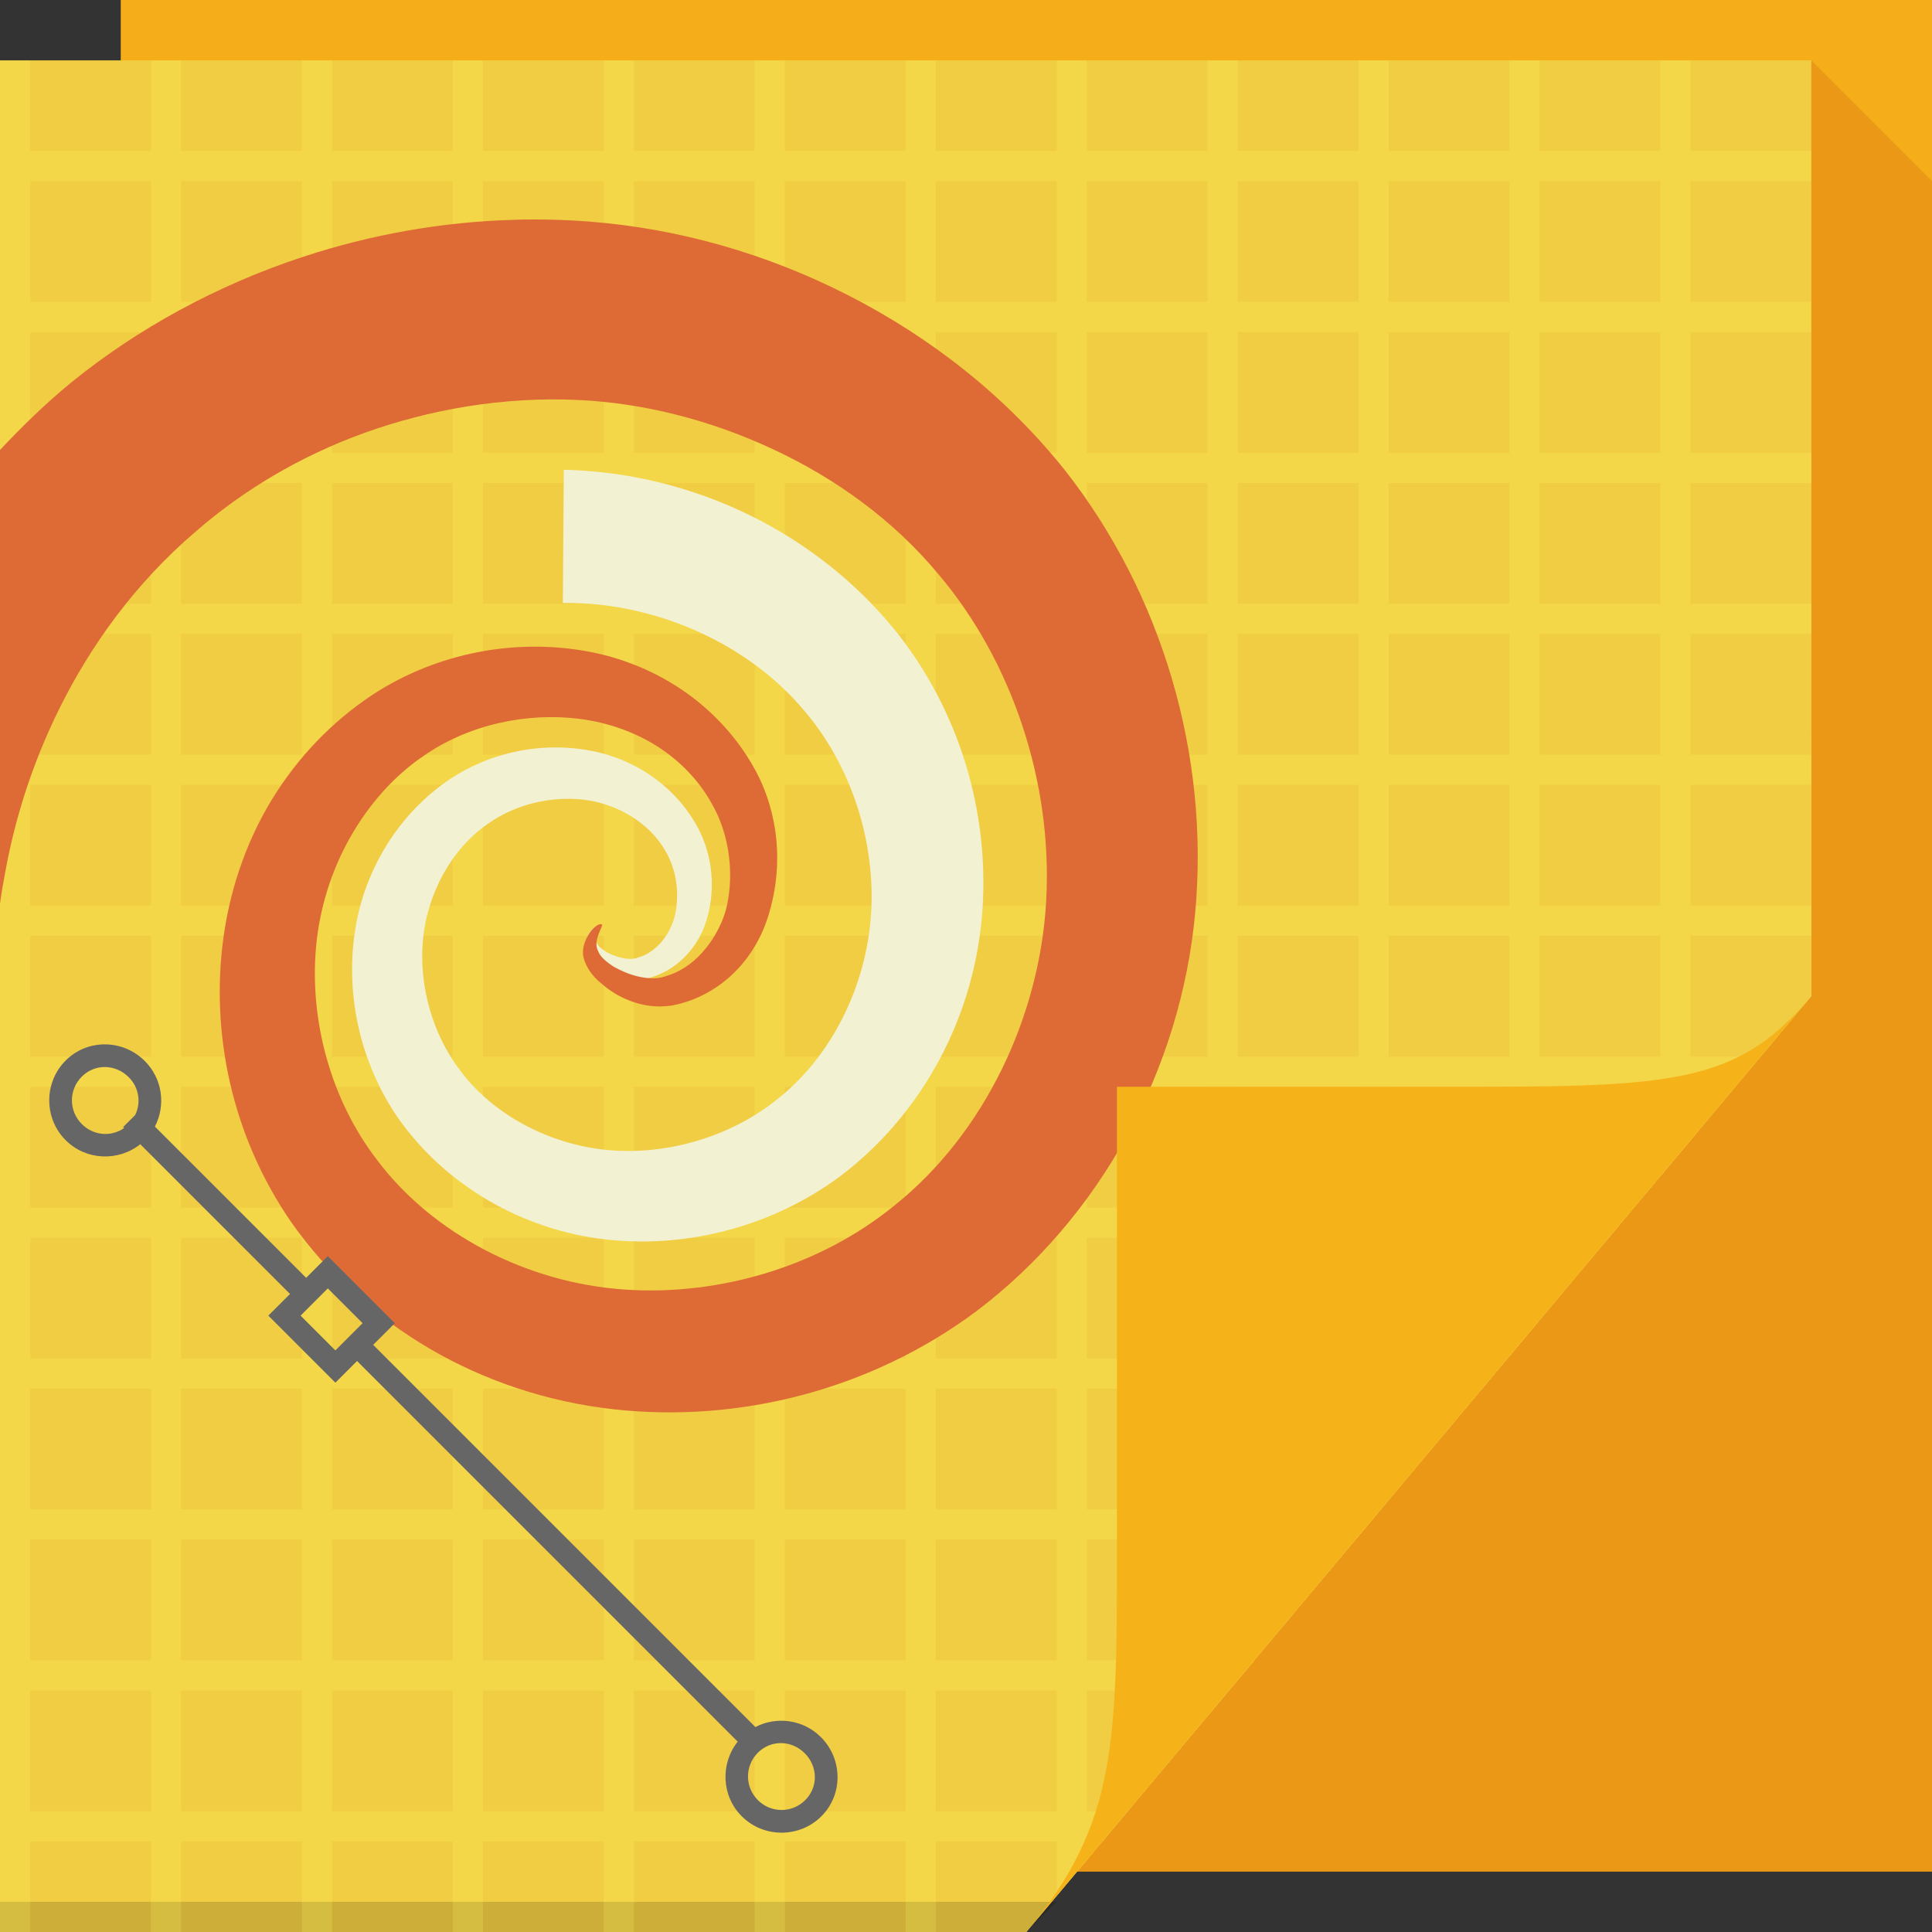 <?xml version="1.0" encoding="UTF-8" standalone="no"?>
<!-- Created with Inkscape (http://www.inkscape.org/) -->

<svg
   xmlns:dc="http://purl.org/dc/elements/1.1/"
   xmlns:cc="http://creativecommons.org/ns#"
   xmlns:rdf="http://www.w3.org/1999/02/22-rdf-syntax-ns#"
   xmlns:svg="http://www.w3.org/2000/svg"
   xmlns="http://www.w3.org/2000/svg"
   xmlns:sodipodi="http://sodipodi.sourceforge.net/DTD/sodipodi-0.dtd"
   xmlns:inkscape="http://www.inkscape.org/namespaces/inkscape"
   version="1.1"
   width="64"
   height="64"
   id="svg13094"
   inkscape:version="0.92.2 5c3e80d, 2017-08-06"
   sodipodi:docname="application-vnd.oasis.opendocument.drawing-template.svg">
  <rect width="100%" height="100%" fill="#333333" stroke="none"/>
  <sodipodi:namedview
     pagecolor="#ffffff"
     bordercolor="#666666"
     borderopacity="1"
     objecttolerance="10"
     gridtolerance="10"
     guidetolerance="10"
     inkscape:pageopacity="0"
     inkscape:pageshadow="2"
     inkscape:window-width="1920"
     inkscape:window-height="1033"
     id="namedview49"
     showgrid="false"
     inkscape:zoom="10.429825"
     inkscape:cx="0.84289966"
     inkscape:cy="28.336936"
     inkscape:window-x="-10"
     inkscape:window-y="25"
     inkscape:window-maximized="1"
     inkscape:current-layer="svg13094" />
  <defs
     id="defs11">
    <linearGradient
       x1="48.918"
       y1="46.214"
       x2="32.67"
       y2="24"
       id="linearGradient4259"
       gradientUnits="userSpaceOnUse">
      <stop
         id="stop3988"
         style="stop-color:#ffffff;stop-opacity:0.53"
         offset="0" />
      <stop
         id="stop3990"
         style="stop-color:#ffffff;stop-opacity:0"
         offset="1" />
    </linearGradient>
    <linearGradient
       x1="48.918"
       y1="110.214"
       x2="32.67"
       y2="88"
       id="linearGradient5454-1-1-6"
       gradientUnits="userSpaceOnUse"
       gradientTransform="translate(0,-64)">
      <stop
         id="stop5456-1-3-2"
         style="stop-color:#c6744e;stop-opacity:1"
         offset="0" />
      <stop
         id="stop5458-7-8-3"
         style="stop-color:#d6855f;stop-opacity:1"
         offset="0.501" />
      <stop
         id="stop5460-7-3-3"
         style="stop-color:#c6744e;stop-opacity:1"
         offset="0.516" />
      <stop
         id="stop5462-3-5-8"
         style="stop-color:#d6855f;stop-opacity:1"
         offset="1" />
    </linearGradient>
  </defs>
  <path
     d="M 4,0 64,0 64,62 4,62 z"
     id="path3960"
     style="fill:#f5ae19;fill-opacity:1;fill-rule:nonzero;font-variant-east_asian:normal;opacity:1;vector-effect:none;stroke-width:1;stroke-linecap:butt;stroke-linejoin:miter;stroke-miterlimit:4;stroke-dasharray:none;stroke-dashoffset:0;stroke-opacity:1" />
  <path
     style="fill:#a30000;fill-rule:nonzero;fill-opacity:0.128"
     d="M 60 2 L 60 33 L 35.678 62 L 64 62 L 64 37 L 64 6 L 60 2 z "
     id="path3900" />
  <path
     d="M 0,2 60,2 60,33 34,64 0,64 z"
     id="path4257"
     style="fill:url(#linearGradient4259);fill-rule:nonzero" />
  <path
     d="M 0,2 60,2 60,33 34,64 0,64 z"
     id="path3982"
     style="fill:#f1cd43;fill-rule:nonzero;color:#000000;fill-opacity:1;stroke:none;stroke-width:1;marker:none;visibility:visible;display:inline;overflow:visible;enable-background:accumulate" />
  <path
     d="m 0,63 35,0 -1,1 -34,0 z"
     id="path4255"
     style="fill:#000000;fill-opacity:0.155;fill-rule:nonzero" />
  <path
     inkscape:connector-curvature="0"
     style="fill:#ffff65;fill-opacity:0.183;fill-rule:nonzero"
     id="path3948"
     d="m 0,2 v 3 1 4 1 4 1 4 1 4 1 4 1 4 1 4 1 4 1 4 1 4 1 4 1 3 h 1 v -3 h 4 v 3 h 1 v -3 h 4 v 3 h 1 v -3 h 4 v 3 h 1 v -3 h 4 v 3 h 1 v -3 h 4 v 3 h 1 v -3 h 4 v 3 h 1 v -3 h 4 v 1.812 L 36,61.625 V 61 h 0.531 l 0.812,-1 H 36 v -4 h 4 v 0.844 L 41.562,55 H 41 v -4 h 3.906 L 46,49.688 V 46 h 3.094 L 49.938,45 H 46 v -4 h 4 v 3.938 l 1,-1.219 V 41 h 2.281 L 54.125,40 H 51 v -4 h 4 v 2.969 l 1,-1.188 V 36 h 1.469 L 58.312,35 H 56 v -4 h 4 v -1 h -4 v -4 h 4 v -1 h -4 v -4 h 4 v -1 h -4 v -4 h 4 v -1 h -4 v -4 h 4 V 10 H 56 V 6 h 4 V 5 H 56 V 2 H 55 V 5 H 51 V 2 H 50 V 5 H 46 V 2 H 45 V 5 H 41 V 2 H 40 V 5 H 36 V 2 H 35 V 5 H 31 V 2 H 30 V 5 H 26 V 2 H 25 V 5 H 21 V 2 H 20 V 5 H 16 V 2 H 15 V 5 H 11 V 2 H 10 V 5 H 6 V 2 H 5 V 5 H 1 V 2 Z m 1,4 h 4 v 4 H 1 Z m 5,0 h 4 v 4 H 6 Z m 5,0 h 4 v 4 h -4 z m 5,0 h 4 v 4 h -4 z m 5,0 h 4 v 4 h -4 z m 5,0 h 4 v 4 h -4 z m 5,0 h 4 v 4 h -4 z m 5,0 h 4 v 4 h -4 z m 5,0 h 4 v 4 h -4 z m 5,0 h 4 v 4 h -4 z m 5,0 h 4 v 4 H 51 Z M 1,11 h 4 v 4 H 1 Z m 5,0 h 4 v 4 H 6 Z m 5,0 h 4 v 4 h -4 z m 5,0 h 4 v 4 h -4 z m 5,0 h 4 v 4 h -4 z m 5,0 h 4 v 4 h -4 z m 5,0 h 4 v 4 h -4 z m 5,0 h 4 v 4 h -4 z m 5,0 h 4 v 4 h -4 z m 5,0 h 4 v 4 h -4 z m 5,0 h 4 v 4 H 51 Z M 1,16 h 4 v 4 H 1 Z m 5,0 h 4 v 4 H 6 Z m 5,0 h 4 v 4 h -4 z m 5,0 h 4 v 4 h -4 z m 5,0 h 4 v 4 h -4 z m 5,0 h 4 v 4 h -4 z m 5,0 h 4 v 4 h -4 z m 5,0 h 4 v 4 h -4 z m 5,0 h 4 v 4 h -4 z m 5,0 h 4 v 4 h -4 z m 5,0 h 4 v 4 H 51 Z M 1,21 h 4 v 4 H 1 Z m 5,0 h 4 v 4 H 6 Z m 5,0 h 4 v 4 h -4 z m 5,0 h 4 v 4 h -4 z m 5,0 h 4 v 4 h -4 z m 5,0 h 4 v 4 h -4 z m 5,0 h 4 v 4 h -4 z m 5,0 h 4 v 4 h -4 z m 5,0 h 4 v 4 h -4 z m 5,0 h 4 v 4 h -4 z m 5,0 h 4 v 4 H 51 Z M 1,26 h 4 v 4 H 1 Z m 5,0 h 4 v 4 H 6 Z m 5,0 h 4 v 4 h -4 z m 5,0 h 4 v 4 h -4 z m 5,0 h 4 v 4 h -4 z m 5,0 h 4 v 4 h -4 z m 5,0 h 4 v 4 h -4 z m 5,0 h 4 v 4 h -4 z m 5,0 h 4 v 4 h -4 z m 5,0 h 4 v 4 h -4 z m 5,0 h 4 v 4 H 51 Z M 1,31 h 4 v 4 H 1 Z m 5,0 h 4 v 4 H 6 Z m 5,0 h 4 v 4 h -4 z m 5,0 h 4 v 4 h -4 z m 5,0 h 4 v 4 h -4 z m 5,0 h 4 v 4 h -4 z m 5,0 h 4 v 4 h -4 z m 5,0 h 4 v 4 h -4 z m 5,0 h 4 v 4 h -4 z m 5,0 h 4 v 4 h -4 z m 5,0 h 4 v 4 H 51 Z M 1,36 h 4 v 4 H 1 Z m 5,0 h 4 v 4 H 6 Z m 5,0 h 4 v 4 h -4 z m 5,0 h 4 v 4 h -4 z m 5,0 h 4 v 4 h -4 z m 5,0 h 4 v 4 h -4 z m 5,0 h 4 v 4 h -4 z m 5,0 h 4 v 4 h -4 z m 5,0 h 4 v 4 h -4 z m 5,0 h 4 v 4 H 46 Z M 1,41 h 4 v 4 H 1 Z m 5,0 h 4 v 4 H 6 Z m 5,0 h 4 v 4 h -4 z m 5,0 h 4 v 4 h -4 z m 5,0 h 4 v 4 h -4 z m 5,0 h 4 v 4 h -4 z m 5,0 h 4 v 4 h -4 z m 5,0 h 4 v 4 h -4 z m 5,0 h 4 v 4 H 41 Z M 1,46 h 4 v 4 H 1 Z m 5,0 h 4 v 4 H 6 Z m 5,0 h 4 v 4 h -4 z m 5,0 h 4 v 4 h -4 z m 5,0 h 4 v 4 h -4 z m 5,0 h 4 v 4 h -4 z m 5,0 h 4 v 4 h -4 z m 5,0 h 4 v 4 h -4 z m 5,0 h 4 v 4 H 41 Z M 1,51 h 4 v 4 H 1 Z m 5,0 h 4 v 4 H 6 Z m 5,0 h 4 v 4 h -4 z m 5,0 h 4 v 4 h -4 z m 5,0 h 4 v 4 h -4 z m 5,0 h 4 v 4 h -4 z m 5,0 h 4 v 4 h -4 z m 5,0 h 4 v 4 H 36 Z M 1,56 h 4 v 4 H 1 Z m 5,0 h 4 v 4 H 6 Z m 5,0 h 4 v 4 h -4 z m 5,0 h 4 v 4 h -4 z m 5,0 h 4 v 4 h -4 z m 5,0 h 4 v 4 h -4 z m 5,0 h 4 v 4 h -4 z" />
  <path
     inkscape:connector-curvature="0"
     style="color:#000000;fill:#f2f1d1;fill-opacity:1;fill-rule:nonzero;stroke:none;stroke-width:1;marker:none;visibility:visible;display:inline;overflow:visible;enable-background:accumulate"
     inkscape:transform-center-x="2.1194157"
     inkscape:transform-center-y="-2.3616347"
     d="m 18.676,15.559 c -0.01,1.472 -0.021,2.944 -0.031,4.416 0,0 0.223,-0.009 0.644,0.012 0.42,0.021 1.041,0.077 1.816,0.256 0.775,0.179 1.706,0.483 2.683,1.008 0.977,0.524 2,1.27 2.861,2.301 0.68,0.795 1.265,1.786 1.665,2.917 0.4,1.131 0.614,2.402 0.547,3.697 -0.058,1.122 -0.344,2.287 -0.857,3.367 -0.513,1.08 -1.253,2.074 -2.199,2.834 -1.462,1.207 -3.502,1.871 -5.475,1.745 -1.943,-0.124 -3.896,-1.086 -5.049,-2.602 -0.946,-1.21 -1.4,-2.828 -1.274,-4.331 0.065,-0.782 0.306,-1.553 0.678,-2.226 0.372,-0.673 0.876,-1.247 1.471,-1.659 0.929,-0.663 2.12,-0.928 3.182,-0.803 0.58,0.069 1.14,0.276 1.608,0.573 0.468,0.297 0.845,0.684 1.094,1.121 0.376,0.63 0.461,1.399 0.338,2.047 -0.072,0.371 -0.248,0.715 -0.469,0.974 -0.222,0.258 -0.489,0.432 -0.766,0.512 -0.166,0.065 -0.357,0.054 -0.539,0.014 -0.182,-0.04 -0.354,-0.112 -0.502,-0.188 -0.166,-0.104 -0.291,-0.199 -0.33,-0.307 -0.073,-0.117 -0.016,-0.271 0.018,-0.372 0.034,-0.102 0.057,-0.163 0.035,-0.184 -0.021,-0.021 -0.089,-0.007 -0.186,0.078 -0.049,0.043 -0.104,0.104 -0.149,0.193 -0.046,0.089 -0.082,0.206 -0.074,0.361 0.032,0.229 0.175,0.477 0.391,0.646 0.156,0.14 0.356,0.278 0.606,0.375 0.25,0.097 0.549,0.154 0.89,0.106 0.421,-0.075 0.852,-0.27 1.229,-0.597 0.376,-0.327 0.699,-0.786 0.868,-1.346 0.266,-0.856 0.269,-1.911 -0.198,-2.911 -0.312,-0.648 -0.787,-1.241 -1.4,-1.717 -0.613,-0.476 -1.365,-0.833 -2.199,-0.995 -1.439,-0.282 -3.075,-0.058 -4.496,0.806 -0.874,0.542 -1.633,1.288 -2.215,2.183 -0.582,0.895 -0.986,1.938 -1.144,3.051 -0.295,2.058 0.175,4.284 1.438,6.12 1.56,2.224 4.11,3.712 6.875,4.024 2.729,0.308 5.546,-0.446 7.762,-2.086 1.389,-1.047 2.496,-2.381 3.286,-3.85 0.79,-1.469 1.262,-3.072 1.411,-4.674 0.168,-1.805 -0.047,-3.571 -0.541,-5.172 -0.494,-1.601 -1.267,-3.036 -2.204,-4.242 -1.195,-1.513 -2.581,-2.621 -3.913,-3.412 -1.333,-0.791 -2.614,-1.266 -3.693,-1.557 -1.079,-0.291 -1.96,-0.4 -2.561,-0.452 -0.601,-0.052 -0.926,-0.05 -0.926,-0.05 z"
     id="path3031" />
  <path
     inkscape:connector-curvature="0"
     style="color:#000000;fill:#de6b35;fill-opacity:1;fill-rule:nonzero;stroke:none;stroke-width:1;marker:none;visibility:visible;display:inline;overflow:visible;enable-background:accumulate"
     d="m 17.062,7.281 c -2.445,0.063 -4.815,0.502 -7,1.219 C 7.149,9.455 4.543,10.904 2.375,12.656 1.502,13.373 0.725,14.133 0,14.906 L 0,29.938 C 0.045,29.59 0.115,29.201 0.188,28.812 0.476,27.257 1.01,25.388 2,23.406 c 0.99,-1.981 2.446,-4.065 4.5,-5.812 1.521,-1.322 3.4,-2.47 5.562,-3.25 2.163,-0.78 4.606,-1.211 7.094,-1.094 2.15,0.1 4.359,0.657 6.438,1.625 2.079,0.968 4.004,2.351 5.5,4.156 2.421,2.858 3.783,6.879 3.562,10.812 -0.213,3.83 -2.044,7.709 -5.031,10.094 -2.458,2.006 -5.786,2.999 -8.938,2.781 C 17.464,42.497 14.347,40.886 12.5,38.438 10.95,36.429 10.252,33.796 10.469,31.375 c 0.116,-1.288 0.51,-2.536 1.125,-3.625 0.615,-1.089 1.439,-2.026 2.406,-2.688 1.535,-1.078 3.471,-1.465 5.188,-1.25 0.952,0.12 1.869,0.446 2.625,0.938 0.756,0.491 1.351,1.131 1.75,1.844 0.607,1.042 0.741,2.298 0.531,3.344 -0.125,0.611 -0.444,1.178 -0.812,1.594 -0.368,0.416 -0.798,0.687 -1.25,0.812 -0.282,0.101 -0.611,0.07 -0.906,0 -0.295,-0.07 -0.547,-0.185 -0.781,-0.312 C 20.075,31.86 19.873,31.684 19.812,31.5 19.702,31.293 19.783,31.065 19.844,30.906 19.904,30.747 19.967,30.654 19.938,30.625 c -0.029,-0.029 -0.134,-0.011 -0.281,0.125 -0.074,0.068 -0.15,0.174 -0.219,0.312 -0.068,0.139 -0.141,0.328 -0.125,0.562 0.052,0.349 0.288,0.709 0.625,0.969 0.245,0.214 0.549,0.415 0.938,0.562 0.388,0.147 0.853,0.234 1.375,0.156 0.649,-0.119 1.327,-0.428 1.906,-0.938 0.579,-0.509 1.055,-1.224 1.312,-2.094 0.404,-1.329 0.42,-2.953 -0.312,-4.5 -0.485,-0.997 -1.234,-1.923 -2.188,-2.656 -0.954,-0.733 -2.139,-1.285 -3.438,-1.531 -2.225,-0.427 -4.763,-0.071 -6.969,1.281 -1.341,0.838 -2.508,1.986 -3.406,3.375 -0.899,1.389 -1.508,3.043 -1.75,4.781 -0.443,3.165 0.267,6.607 2.25,9.469 1.194,1.695 2.768,3.12 4.594,4.188 1.826,1.067 3.918,1.761 6.094,2 4.15,0.457 8.504,-0.647 12,-3.25 4.14,-3.132 6.779,-8.039 7.25,-13.219 0.474,-5.216 -1.104,-10.524 -4.281,-14.594 -1.99,-2.509 -4.499,-4.455 -7.219,-5.844 -2.72,-1.389 -5.644,-2.211 -8.562,-2.438 -0.83,-0.064 -1.654,-0.084 -2.469,-0.062 z"
     id="path3942" />
  <path
     style="font-size:medium;font-style:normal;font-variant:normal;font-weight:normal;font-stretch:normal;text-indent:0;text-align:start;text-decoration:none;line-height:normal;letter-spacing:normal;word-spacing:normal;text-transform:none;direction:ltr;block-progression:tb;writing-mode:lr-tb;text-anchor:start;baseline-shift:baseline;color:#000000;fill:#666666;fill-opacity:1;fill-rule:nonzero;stroke:none;stroke-width:1;marker:none;visibility:visible;display:inline;overflow:visible;enable-background:accumulate;font-family:Sans;-inkscape-font-specification:Sans"
     d="m 4.797,35.148 c -0.725,-0.725 -1.897,-0.741 -2.622,-0.017 -0.725,0.725 -0.725,1.914 8e-7,2.639 0.674,0.674 1.742,0.713 2.472,0.134 l 4.96,4.96 -0.451,0.451 -0.267,0.267 0.267,0.267 1.687,1.687 0.267,0.267 0.267,-0.267 0.451,-0.451 12.609,12.609 c -0.578,0.73 -0.54,1.798 0.134,2.472 0.725,0.725 1.914,0.725 2.639,0 0.725,-0.725 0.708,-1.897 -0.017,-2.622 -0.588,-0.588 -1.472,-0.696 -2.171,-0.334 L 12.362,44.55 12.813,44.099 13.08,43.832 12.813,43.565 11.126,41.878 10.859,41.611 10.592,41.878 10.141,42.329 5.131,37.319 c 0.364,-0.7 0.255,-1.582 -0.334,-2.171 z m -0.534,0.534 c 0.345,0.345 0.414,0.843 0.217,1.253 l -0.401,0.401 0.033,0.033 c -0.433,0.3 -1.016,0.253 -1.403,-0.134 -0.436,-0.436 -0.436,-1.134 0,-1.57 0.436,-0.436 1.117,-0.419 1.553,0.017 z M 26.658,58.078 c 0.436,0.436 0.452,1.117 0.017,1.553 -0.436,0.436 -1.134,0.436 -1.57,0 -0.436,-0.436 -0.436,-1.134 0,-1.57 0.436,-0.436 1.117,-0.419 1.553,0.017 z m -15.799,-15.398 1.152,1.152 -0.902,0.902 -1.152,-1.152 0.902,-0.902 z"
     id="path4178"
     inkscape:connector-curvature="0" />
  <path
     d="M 34,64 60,33 c -2.329,2.776 -4.361,3 -11,3 H 37 v 15 c 0,6.644 0.044,9.37 -3,13 z"
     id="path4278"
     style="fill:#f5b319;fill-rule:nonzero;fill-opacity:1;font-variant-east_asian:normal;opacity:1;vector-effect:none;stroke-width:1;stroke-linecap:butt;stroke-linejoin:miter;stroke-miterlimit:4;stroke-dasharray:none;stroke-dashoffset:0;stroke-opacity:1" />
</svg>
